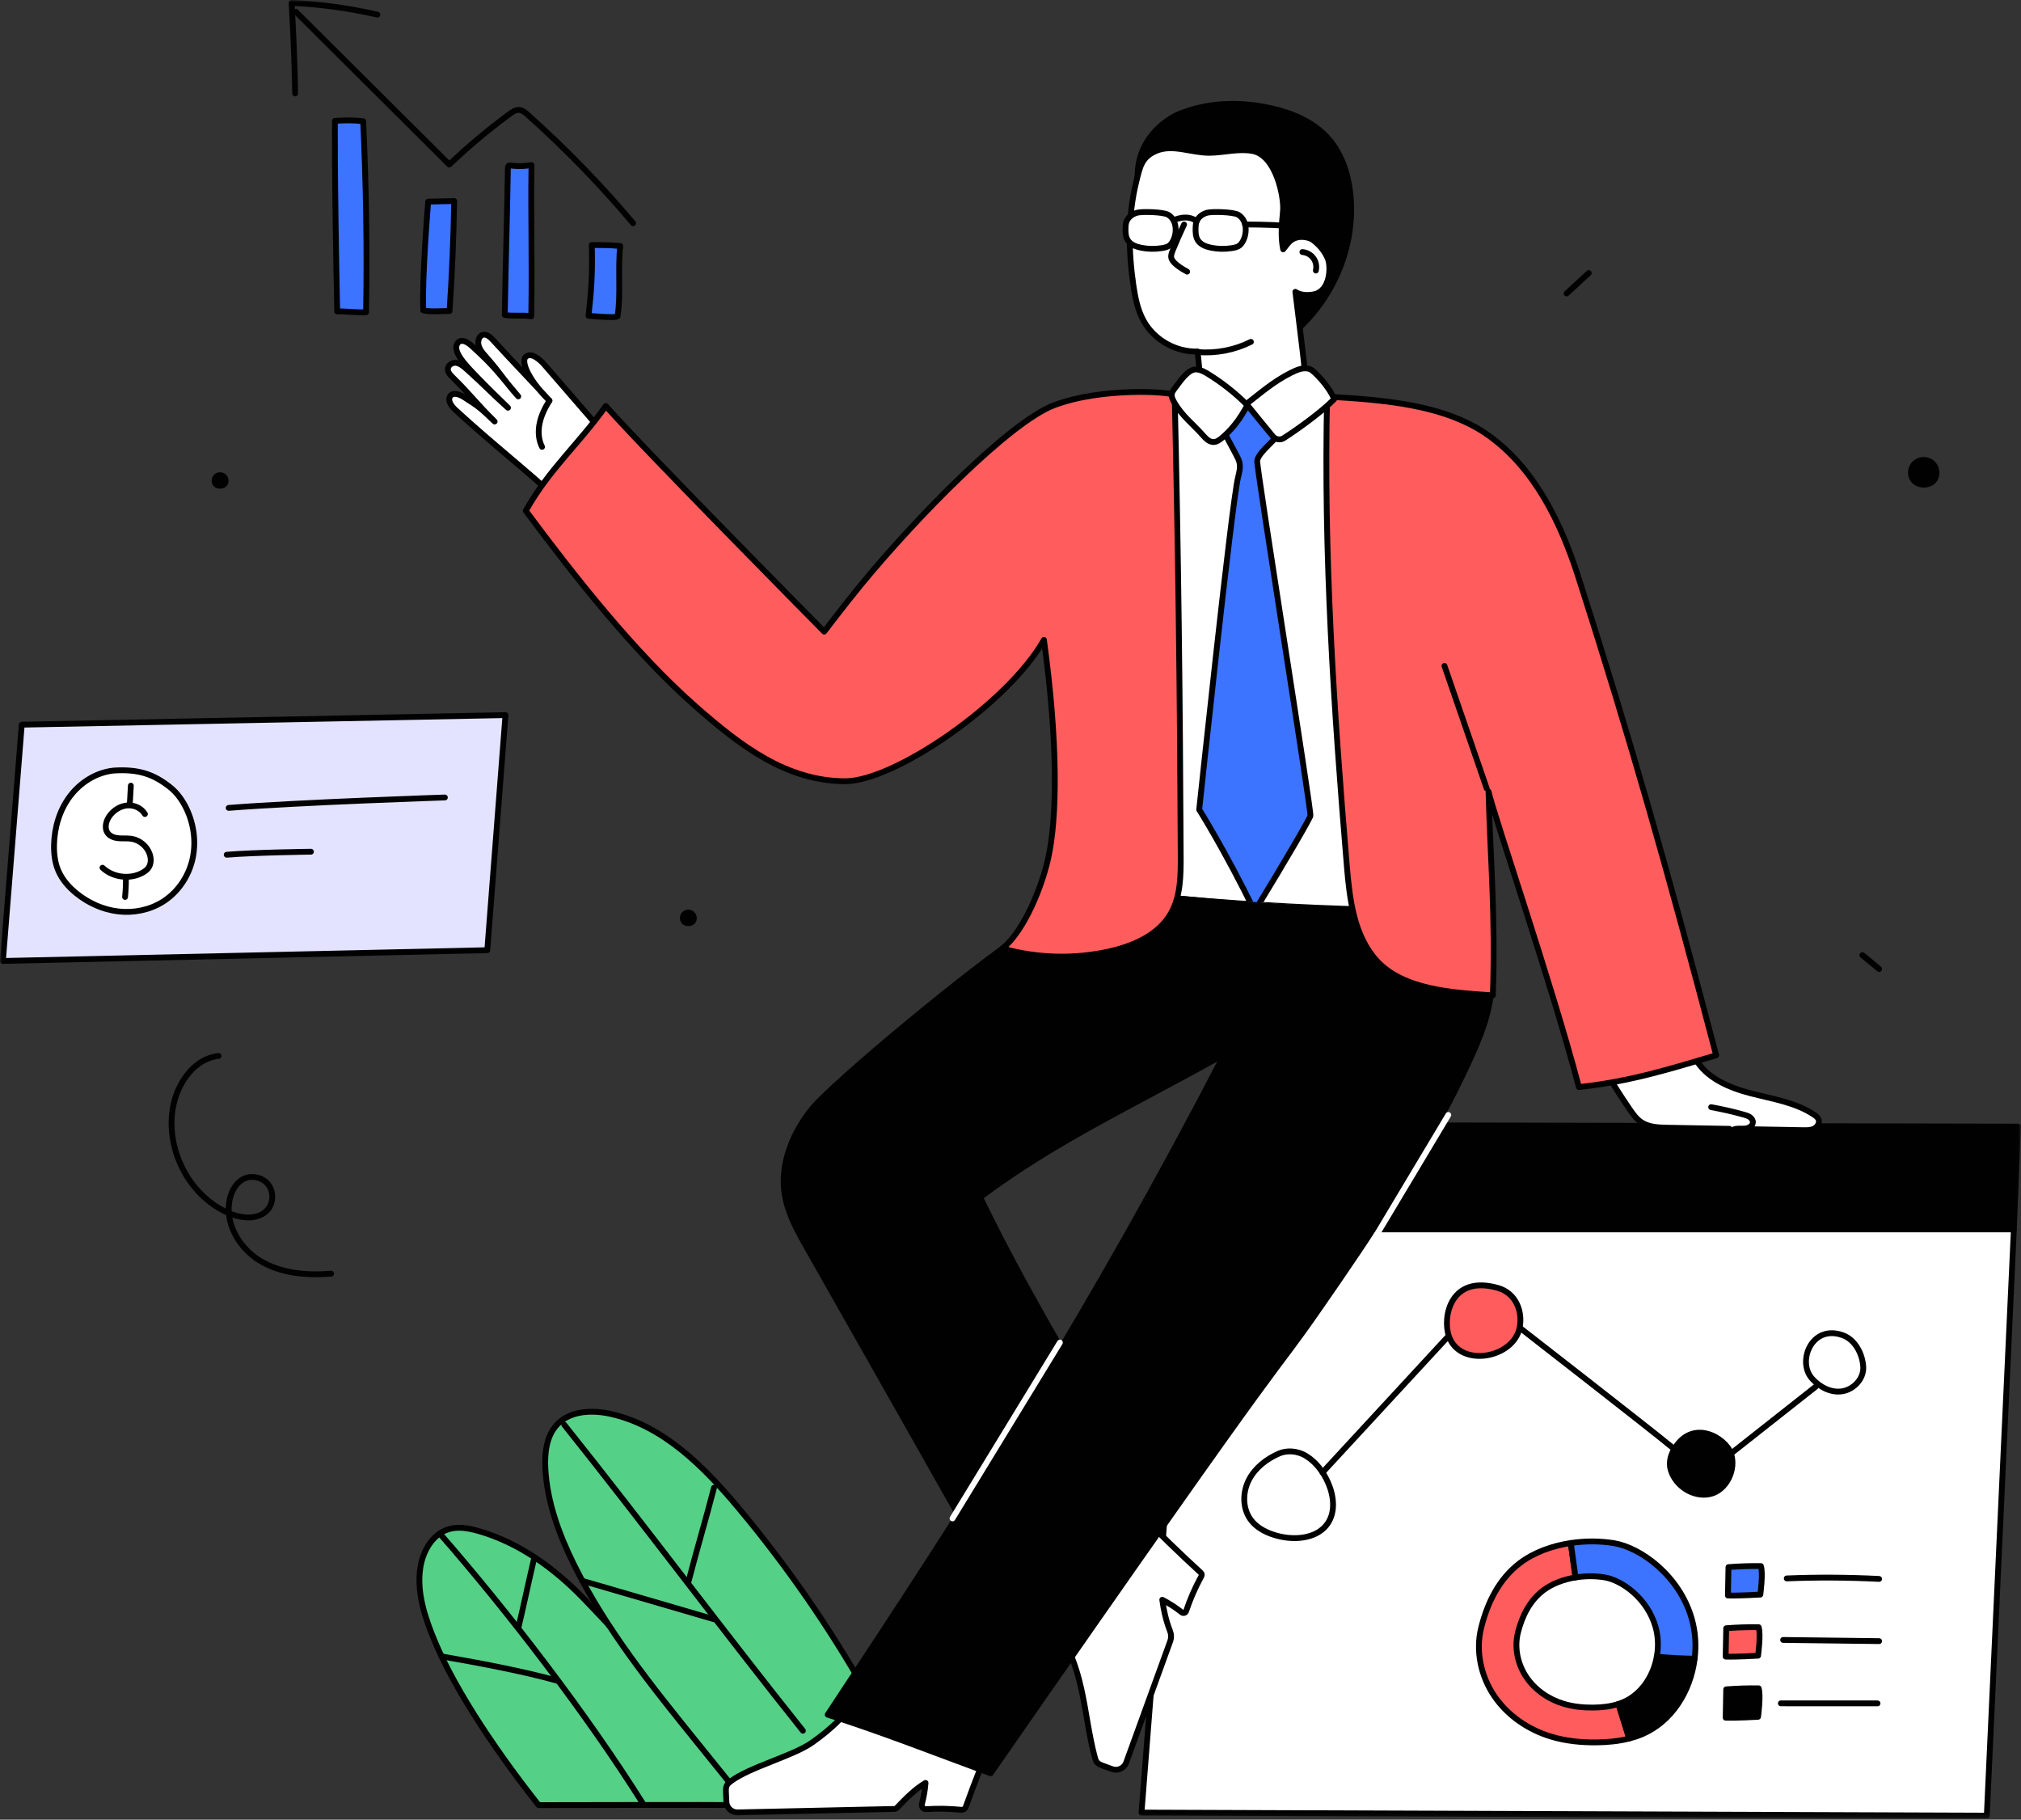 <svg width="421" height="379" viewBox="0 0 421 379" fill="none" xmlns="http://www.w3.org/2000/svg">
<rect x="0" y="0" width="421" height="379" fill="#333333" stroke="none"/>
<g clip-path="url(#clip0_107_366)">
<mask id="mask0_107_366" style="mask-type:luminance" maskUnits="userSpaceOnUse" x="0" y="0" width="421" height="379">
<path d="M420.965 0H0V378.765H420.965V0Z" fill="white"/>
</mask>
<g mask="url(#mask0_107_366)">
<path d="M237.011 37.779C236.398 28.902 243.295 24.728 245.494 23.802C251.472 21.286 258.266 21.112 264.601 22.501C269.022 23.471 273.425 25.279 276.484 28.613C279.287 31.669 280.733 35.778 281.24 39.893C281.615 42.935 281.513 46.032 281.001 49.054C279.638 57.097 275.277 64.596 268.961 69.758C268.326 70.277 267.551 70.802 266.752 70.62C266.262 70.507 265.871 70.145 265.521 69.785C262.564 66.754 260.605 62.917 258.507 59.239C253.349 50.193 246.827 41.526 237.011 37.779Z" fill="#010101" stroke="#010101" stroke-width="1.212" stroke-linecap="round" stroke-linejoin="round"/>
<path d="M269.841 60.778C270.97 61.577 272.701 61.527 273.795 61.278C277.18 60.508 277.251 55.465 276.612 53.894C275.973 52.323 274.835 50.981 273.475 49.966C272.933 49.562 270.768 48.811 269.064 49.967C268.284 50.496 267.807 51.366 267.302 51.932C266.743 49.307 267.021 46.586 267.269 43.914C267.518 41.242 265.884 32.376 260.953 31.456C257.974 30.901 254.976 31.8 251.946 31.825C248.189 31.856 244.271 29.957 240.819 31.442C237.799 32.742 237.475 34.713 236.689 37.905C234.966 44.9 235.055 52.245 236.092 59.374C236.468 61.959 236.985 64.577 238.256 66.859C240.458 70.811 244.968 73.36 249.489 73.208C249.859 77.158 250.228 81.108 250.598 85.058C250.785 87.052 251.058 89.232 252.514 90.608C254.024 92.034 256.319 92.137 258.394 92.091C262.047 92.01 265.696 91.718 269.316 91.218C270.117 91.107 270.958 90.969 271.587 90.461C272.712 89.552 272.729 87.872 272.631 86.429C272.031 77.591 270.806 68.804 269.842 60.779L269.841 60.778Z" fill="white" stroke="#010101" stroke-width="1.212" stroke-linecap="round" stroke-linejoin="round"/>
<path d="M260.581 71.202C257.164 72.915 253.269 73.658 249.461 73.327L260.581 71.202Z" fill="white"/>
<path d="M260.581 71.202C257.164 72.915 253.269 73.658 249.461 73.327" stroke="#010101" stroke-width="1.212" stroke-linecap="round" stroke-linejoin="round"/>
<path d="M246.657 46.757C245.84 48.491 245.069 50.246 244.341 52.02C244.156 52.473 243.97 52.94 243.962 53.429C243.949 54.162 244.717 55.182 247.294 56.576" fill="white"/>
<path d="M246.657 46.757C245.84 48.491 245.069 50.246 244.341 52.02C244.156 52.473 243.97 52.94 243.962 53.429C243.949 54.162 244.717 55.182 247.294 56.576" stroke="#010101" stroke-width="1.212" stroke-linecap="round" stroke-linejoin="round"/>
<path d="M271.303 52.496C272.203 52.562 273.065 53.041 273.597 53.772C274.129 54.502 274.32 55.469 274.108 56.346" fill="white"/>
<path d="M271.303 52.496C272.203 52.562 273.065 53.041 273.597 53.772C274.129 54.502 274.32 55.469 274.108 56.346" stroke="#010101" stroke-width="1.212" stroke-linecap="round" stroke-linejoin="round"/>
<path d="M243.301 44.709C242.297 44.135 237.937 44.036 236.912 44.297C235.887 44.558 234.927 45.273 234.616 46.284C234.497 46.672 234.476 47.081 234.464 47.487C234.438 48.363 234.465 49.292 234.931 50.035C235.509 50.959 236.63 51.381 237.699 51.596C239.088 51.876 240.527 51.908 241.928 51.691C242.553 51.594 243.229 51.485 243.697 51.059C245.122 49.764 245.63 46.038 243.303 44.709H243.301Z" fill="white" stroke="#010101" stroke-width="1.212" stroke-linecap="round" stroke-linejoin="round"/>
<path d="M257.895 44.709C256.891 44.135 252.531 44.036 251.506 44.297C250.48 44.558 249.521 45.273 249.21 46.284C249.09 46.672 249.069 47.081 249.058 47.487C249.032 48.363 249.059 49.292 249.524 50.035C250.103 50.959 251.224 51.381 252.293 51.596C253.682 51.876 255.121 51.908 256.521 51.691C257.147 51.594 257.822 51.485 258.291 51.059C259.716 49.764 260.224 46.038 257.897 44.709H257.895Z" fill="white" stroke="#010101" stroke-width="1.212" stroke-linecap="round" stroke-linejoin="round"/>
<path d="M259.372 46.757C263.172 46.757 266.827 46.874 270.595 47.239C271.301 47.308 272.113 47.512 272.393 48.163" stroke="#010101" stroke-width="1.212" stroke-linecap="round" stroke-linejoin="round"/>
<path d="M249.266 46.092C247.295 44.449 244.427 45.896 244.441 45.88L249.266 46.092Z" fill="white"/>
<path d="M249.266 46.092C247.295 44.449 244.427 45.896 244.441 45.88" stroke="#010101" stroke-width="1.212" stroke-linecap="round" stroke-linejoin="round"/>
<path d="M129.402 94.427C123.791 87.898 119.035 82.507 113.425 75.979C112.563 74.976 110.578 73.168 109.459 74.394C108.661 75.266 109.701 78.731 114.457 83.437C109.738 78.279 107.491 76.067 102.772 70.908C102.176 70.256 101.417 69.544 100.626 69.728C99.815 69.917 99.469 71.019 99.695 71.913C99.921 72.808 100.547 73.53 101.148 74.208C104.598 78.098 104.506 78.668 107.957 82.558C103.579 77.422 103.314 76.65 98.388 72.147C97.571 71.401 96.439 70.625 95.584 71.2C93.736 72.837 97.013 76.088 99.511 78.669C100.942 80.148 102.32 81.539 105.819 84.927C102.202 81.683 100.889 80.165 97.265 76.931C96.585 76.323 95.85 75.69 94.997 75.574C94.144 75.459 93.193 76.128 93.301 77.058C93.369 77.649 93.815 78.115 94.231 78.523C98.089 82.307 99.181 84.006 103.04 87.79C100.2 85.085 99.892 84.763 96.645 82.704C95.681 82.092 94.241 81.618 93.719 82.621C93.236 83.548 94.116 84.68 94.907 85.407C102.695 92.56 108.875 97.27 116.662 104.423" fill="white"/>
<path d="M129.402 94.427C123.791 87.898 119.035 82.507 113.425 75.979C112.563 74.976 110.578 73.168 109.459 74.394C108.661 75.266 109.701 78.731 114.457 83.437C109.738 78.279 107.491 76.067 102.772 70.908C102.176 70.256 101.417 69.544 100.626 69.728C99.815 69.917 99.469 71.019 99.695 71.913C99.921 72.808 100.547 73.53 101.148 74.208C104.598 78.098 104.506 78.668 107.957 82.558C103.579 77.422 103.314 76.65 98.388 72.147C97.571 71.401 96.439 70.625 95.584 71.2C93.736 72.837 97.013 76.088 99.511 78.669C100.942 80.148 102.32 81.539 105.819 84.927C102.202 81.683 100.889 80.165 97.265 76.931C96.585 76.323 95.85 75.69 94.997 75.574C94.144 75.459 93.193 76.128 93.301 77.058C93.369 77.649 93.815 78.115 94.231 78.523C98.089 82.307 99.181 84.006 103.04 87.79C100.2 85.085 99.892 84.763 96.645 82.704C95.681 82.092 94.241 81.618 93.719 82.621C93.236 83.548 94.116 84.68 94.907 85.407C102.695 92.56 108.875 97.27 116.662 104.423" stroke="#010101" stroke-width="1.212" stroke-linecap="round" stroke-linejoin="round"/>
<path d="M114.457 83.436C113.558 84.882 112.78 86.428 112.422 88.091C112.064 89.755 112.151 91.555 112.916 93.076" stroke="#010101" stroke-width="1.212" stroke-linecap="round" stroke-linejoin="round"/>
<path d="M138.434 352.821C133.559 345.621 127.493 339.061 121.447 332.812C115.4 326.564 108.093 321.298 99.738 318.894C97.689 318.304 95.484 317.894 93.443 318.509C90.087 319.523 88.077 323.079 87.555 326.546C86.773 331.73 88.538 336.94 90.547 341.782C95.058 352.657 104.279 365.964 112.21 375.971C123.864 375.971 143.391 375.874 156.71 375.973C159.409 375.993 148.176 364.452 138.434 352.821H138.434Z" fill="#55D087" stroke="#010101" stroke-width="1.212" stroke-linecap="round" stroke-linejoin="round"/>
<path d="M180.283 352.164C172.661 338.775 163.844 326.065 153.972 314.236C146.778 305.616 138.351 297.06 127.412 294.532C123.49 293.625 118.854 293.754 116.083 296.674C113.842 299.034 113.434 302.585 113.603 305.835C113.969 312.816 116.438 319.529 119.527 325.799C126.175 339.29 135.702 351.117 145.149 362.821C147.688 365.965 150.226 369.109 152.763 372.254C153.906 373.67 155.097 375.126 156.709 375.973C160.502 377.967 165.127 375.971 168.722 373.639C172.775 371.009 176.611 367.83 179.041 363.656C181.471 359.481 181.691 354.638 180.283 352.164Z" fill="#55D087" stroke="#010101" stroke-width="1.212" stroke-linecap="round" stroke-linejoin="round"/>
<path d="M133.916 375.626C122.305 357.158 105.956 335.825 91.603 319.397" stroke="#010101" stroke-width="1.212" stroke-linecap="round" stroke-linejoin="round"/>
<path d="M116.077 350.063C109.026 348.064 99.196 346.249 91.976 344.988" stroke="#010101" stroke-width="1.212" stroke-linecap="round" stroke-linejoin="round"/>
<path d="M111.167 325.003C110.136 329.383 109.048 334.547 108.016 338.927" stroke="#010101" stroke-width="1.212" stroke-linecap="round" stroke-linejoin="round"/>
<path d="M167.255 360.474C150.817 339.91 133.968 317.299 117.53 296.734" stroke="#010101" stroke-width="1.212" stroke-linecap="round" stroke-linejoin="round"/>
<path d="M148.735 337.254C139.583 334.584 130.431 331.914 121.279 329.244" stroke="#010101" stroke-width="1.212" stroke-linecap="round" stroke-linejoin="round"/>
<path d="M148.735 309.862C146.805 317.352 145.313 322.085 143.39 329.547" stroke="#010101" stroke-width="1.212" stroke-linecap="round" stroke-linejoin="round"/>
<path d="M45.526 219.928C40.655 220.452 37.209 225.213 36.162 229.999C34.205 238.951 39.199 248.992 47.602 252.646C50.316 253.826 53.951 254.167 55.82 251.873C56.991 250.434 57.019 248.184 55.884 246.716C54.75 245.249 52.564 244.711 50.878 245.483C49.269 246.22 48.289 247.921 47.885 249.645C46.718 254.622 49.763 259.904 54.129 262.566C58.495 265.227 63.87 265.691 68.967 265.279" stroke="#010101" stroke-width="1.212" stroke-linecap="round" stroke-linejoin="round"/>
<path d="M419.511 256.043L413.876 378.159L237.791 377.524L247.293 256.043H419.511Z" fill="white" stroke="#010101" stroke-width="1.212" stroke-linecap="round" stroke-linejoin="round"/>
<path d="M247.292 256.043H419.511L420.359 234.649L249.003 234.284L247.292 256.043Z" fill="#010101" stroke="#010101" stroke-width="1.212" stroke-linecap="round" stroke-linejoin="round"/>
<path d="M131.887 46.495C125.102 38.443 117.744 30.874 109.886 23.865C109.388 23.422 108.839 22.957 108.174 22.902C107.439 22.841 106.771 23.292 106.176 23.729C101.762 26.969 97.556 30.493 93.594 34.273C82.939 23.666 72.283 13.058 61.626 2.451" stroke="#010101" stroke-width="1.212" stroke-linecap="round" stroke-linejoin="round"/>
<path d="M78.616 3.05C72.748 1.703 66.76 0.884 60.746 0.606C61.123 6.884 61.368 13.17 61.485 19.457" stroke="#010101" stroke-width="1.212" stroke-linecap="round" stroke-linejoin="round"/>
<path d="M123.276 51.031C125.584 51.064 126.867 51.013 129.205 51.238C128.67 55.853 129.366 61.401 128.647 65.853C128.568 66.336 122.592 65.769 122.592 65.769C123.108 61.231 123.471 57.016 123.277 51.03L123.276 51.031Z" fill="#3C73FF" stroke="#010101" stroke-width="1.212" stroke-linecap="round" stroke-linejoin="round"/>
<path d="M110.716 34.384C110.549 45.459 110.87 52.636 110.67 65.882C109.087 65.564 106.734 65.918 105.151 65.6C105.278 57.211 105.664 43.878 105.791 35.489C105.821 33.515 105.879 35.138 110.716 34.384Z" fill="#3C73FF" stroke="#010101" stroke-width="1.212" stroke-linecap="round" stroke-linejoin="round"/>
<path d="M94.614 41.872C94.482 49.512 94.16 57.148 93.648 64.772C92.041 64.75 89.732 65.01 88.169 64.634C87.869 57.926 89.196 41.995 89.196 41.995C89.196 41.995 93.192 41.908 94.614 41.872Z" fill="#3C73FF" stroke="#010101" stroke-width="1.212" stroke-linecap="round" stroke-linejoin="round"/>
<path d="M75.654 25.263C76.256 38.331 76.494 51.084 76.257 65.023C74.359 65.159 72.387 64.817 70.238 64.856C69.624 34.355 69.772 25.184 69.772 25.184C69.772 25.184 72.987 24.889 75.654 25.263Z" fill="#3C73FF" stroke="#010101" stroke-width="1.212" stroke-linecap="round" stroke-linejoin="round"/>
<path d="M101.504 197.903L105.296 148.945L4.534 150.935L0.606 200.151L101.504 197.903Z" fill="#E3E3FF" stroke="#010101" stroke-width="1.212" stroke-linecap="round" stroke-linejoin="round"/>
<path d="M47.634 168.266C62.621 167.091 92.674 166.098 92.674 166.098L47.634 168.266Z" fill="white"/>
<path d="M47.634 168.266C62.621 167.091 92.674 166.098 92.674 166.098" stroke="#010101" stroke-width="1.212" stroke-linecap="round" stroke-linejoin="round"/>
<path d="M47.226 178.024C53.076 177.54 64.776 177.391 64.776 177.391L47.226 178.024Z" fill="white"/>
<path d="M47.226 178.024C53.076 177.54 64.776 177.391 64.776 177.391" stroke="#010101" stroke-width="1.212" stroke-linecap="round" stroke-linejoin="round"/>
<path d="M23.666 160.491C20.076 160.87 16.764 162.944 14.59 165.825C12.416 168.705 11.339 172.334 11.256 175.942C11.214 177.771 11.424 179.633 12.138 181.317C12.936 183.2 14.333 184.78 15.921 186.068C18.407 188.084 21.439 189.456 24.617 189.83C27.796 190.204 31.112 189.555 33.834 187.873C36.93 185.96 39.161 182.752 40.034 179.219C40.907 175.687 40.449 171.868 38.912 168.57C38.087 166.8 36.942 165.151 35.411 163.939C31.944 161.194 28.798 160.162 23.665 160.491L23.666 160.491Z" fill="white" stroke="#010101" stroke-width="1.212" stroke-linecap="round" stroke-linejoin="round"/>
<path d="M30.188 169.545C29.452 168.308 27.937 167.636 26.503 167.756C25.069 167.875 23.747 168.713 22.877 169.86C22.062 170.934 21.651 172.536 22.49 173.592C23.031 174.273 23.948 174.536 24.816 174.6C25.683 174.664 26.562 174.567 27.421 174.707C29.122 174.983 30.625 176.253 31.184 177.884C31.505 178.821 31.505 179.924 30.937 180.735C30.634 181.17 30.192 181.49 29.729 181.75C27.103 183.224 23.543 182.789 21.351 180.726" fill="white"/>
<path d="M30.188 169.545C29.452 168.308 27.937 167.636 26.503 167.756C25.069 167.875 23.747 168.713 22.877 169.86C22.062 170.934 21.651 172.536 22.49 173.592C23.031 174.273 23.948 174.536 24.816 174.6C25.683 174.664 26.562 174.567 27.421 174.707C29.122 174.983 30.625 176.253 31.184 177.884C31.505 178.821 31.505 179.924 30.937 180.735C30.634 181.17 30.192 181.49 29.729 181.75C27.103 183.224 23.543 182.789 21.351 180.726" stroke="#010101" stroke-width="1.212" stroke-linecap="round" stroke-linejoin="round"/>
<path d="M26.228 182.9C26.24 184.207 26.181 185.515 26.051 186.817L26.228 182.9Z" fill="white"/>
<path d="M26.228 182.9C26.24 184.207 26.181 185.515 26.051 186.817" stroke="#010101" stroke-width="1.212" stroke-linecap="round" stroke-linejoin="round"/>
<path d="M27.257 163.639C27.186 164.901 27.115 166.162 27.045 167.423L27.257 163.639Z" fill="white"/>
<path d="M27.257 163.639C27.186 164.901 27.115 166.162 27.045 167.423" stroke="#010101" stroke-width="1.212" stroke-linecap="round" stroke-linejoin="round"/>
<path d="M291.641 214.1L299.672 186.817L225.094 180.111L214.051 202.054L230.688 219.12L270.845 220.409L291.641 214.1Z" fill="#010101" stroke="#010101" stroke-width="1.212" stroke-linecap="round" stroke-linejoin="round"/>
<path d="M353.115 220.409C355.38 224.509 360.127 226.527 364.661 227.707C369.195 228.887 374.005 229.583 377.9 232.185C378.286 232.443 378.681 232.745 378.84 233.18C379.104 233.902 378.59 234.72 377.904 235.066C377.218 235.412 376.415 235.405 375.647 235.392C366.225 235.22 356.802 235.05 347.379 234.879C345.476 234.844 343.453 234.774 341.874 233.709C340.873 233.034 340.156 232.022 339.474 231.025C337.66 228.373 335.936 225.66 334.304 222.893" fill="white"/>
<path d="M353.115 220.409C355.38 224.509 360.127 226.527 364.661 227.707C369.195 228.887 374.005 229.583 377.9 232.185C378.286 232.443 378.681 232.745 378.84 233.18C379.104 233.902 378.59 234.72 377.904 235.066C377.218 235.412 376.415 235.405 375.647 235.392C366.225 235.22 356.802 235.05 347.379 234.879C345.476 234.844 343.453 234.774 341.874 233.709C340.873 233.034 340.156 232.022 339.474 231.025C337.66 228.373 335.936 225.66 334.304 222.893" stroke="#010101" stroke-width="1.212" stroke-linecap="round" stroke-linejoin="round"/>
<path d="M276.368 82.124C265.983 86.047 254.997 87.471 244.805 83.068C241.466 94.156 241.016 104.601 240.359 116.162C239.559 130.199 238.76 144.256 239.133 158.311C239.386 167.834 240.177 177.342 241.502 186.776C256.038 188.179 270.624 189.067 285.223 189.438C293.136 176.557 293.857 160.558 292.782 145.478C291.287 124.52 285.603 103.322 276.367 82.124H276.368Z" fill="white" stroke="#010101" stroke-width="1.212" stroke-linecap="round" stroke-linejoin="round"/>
<path d="M266.405 89.989C264.638 87.923 262.644 86.051 260.471 84.416C258.233 85.477 256.121 86.806 254.226 88.57C255.316 90.606 256.404 92.641 257.493 94.676C257.787 95.224 258.083 95.781 258.211 96.39C258.426 97.415 258.14 98.471 257.891 99.489C256.559 104.946 249.809 168.626 249.809 168.626C249.809 168.626 255.179 177.135 261.353 189.778C267.804 179.211 272.854 170.542 272.977 169.897C273.187 168.806 261.693 97.152 261.887 95.947C262.207 93.974 266.564 91.051 266.405 89.989H266.405Z" fill="#3C73FF" stroke="#010101" stroke-width="1.212" stroke-linecap="round" stroke-linejoin="round"/>
<path d="M286.921 189.595C271.344 189.33 255.78 188.322 240.299 186.573L286.921 189.595Z" fill="white"/>
<path d="M286.921 189.595C271.344 189.33 255.78 188.322 240.299 186.573" stroke="#010101" stroke-width="1.212" stroke-linecap="round" stroke-linejoin="round"/>
<path d="M254.999 219.596C237.484 229.504 220.051 237.415 204.167 249.369C215.155 272.103 229.232 294.309 241.599 316.251C232.669 326.068 225.927 334.778 216.346 344.988C200.621 317.344 183.917 287.68 168.191 260.036C166.179 256.499 164.132 252.866 163.474 248.851C162.423 242.434 165.129 235.859 169.258 230.836C173.603 225.551 201.824 201.925 214.615 193.479" fill="#010101"/>
<path d="M254.999 219.596C237.484 229.504 220.051 237.415 204.167 249.369C215.155 272.103 229.232 294.309 241.599 316.251C232.669 326.068 225.927 334.778 216.346 344.988C200.621 317.344 183.917 287.68 168.191 260.036C166.179 256.499 164.132 252.866 163.474 248.851C162.423 242.434 165.129 235.859 169.258 230.836C173.603 225.551 201.824 201.925 214.615 193.479" stroke="#010101" stroke-width="1.212" stroke-linecap="round" stroke-linejoin="round"/>
<path d="M237.313 315.108C241.473 319.391 245.76 323.552 250.164 327.582C250.355 327.758 250.4 328.039 250.275 328.267C248.993 330.599 247.92 333.046 247.076 335.57C246.95 335.948 246.497 336.078 246.186 335.83C244.92 334.822 243.555 333.939 242.116 333.198C242.406 335.399 242.898 337.573 243.74 339.732C243.997 340.392 244.029 341.119 243.787 341.786L234.609 367.089C234.174 368.289 232.847 368.906 231.649 368.466L229.788 367.78C229.318 367.607 228.824 367.418 228.508 367.03C228.265 366.731 228.156 366.348 228.057 365.977C226.821 361.324 226.302 356.512 225.261 351.812C224.219 347.112 222.585 342.41 219.468 338.742" fill="white"/>
<path d="M237.313 315.108C241.473 319.391 245.76 323.552 250.164 327.582C250.355 327.758 250.4 328.039 250.275 328.267C248.993 330.599 247.92 333.046 247.076 335.57C246.95 335.948 246.497 336.078 246.186 335.83C244.92 334.822 243.555 333.939 242.116 333.198C242.406 335.399 242.898 337.573 243.74 339.732C243.997 340.392 244.029 341.119 243.787 341.786L234.609 367.089C234.174 368.289 232.847 368.906 231.649 368.466L229.788 367.78C229.318 367.607 228.824 367.418 228.508 367.03C228.265 366.731 228.156 366.348 228.057 365.977C226.821 361.324 226.302 356.512 225.261 351.812C224.219 347.112 222.585 342.41 219.468 338.742" stroke="#010101" stroke-width="1.212" stroke-linecap="round" stroke-linejoin="round"/>
<path d="M207.641 359.939C205.323 365.358 203.163 370.844 201.164 376.388C201.03 376.76 200.662 376.988 200.267 376.948C197.838 376.7 195.387 376.652 192.95 376.806C192.362 376.843 191.894 376.309 192.046 375.74C192.43 374.301 192.683 372.829 192.801 371.345C190.677 372.58 188.679 374.593 186.868 376.499C186.71 376.666 186.494 376.761 186.264 376.767L153.724 377.484C152.45 377.546 151.368 376.558 151.313 375.283L151.228 373.301C151.206 372.801 151.191 372.273 151.427 371.831C151.609 371.492 151.919 371.244 152.225 371.009C156.041 368.075 165.193 365.741 169.128 362.967C173.062 360.194 176.772 356.874 178.955 352.583" fill="white"/>
<path d="M207.641 359.939C205.323 365.358 203.163 370.844 201.164 376.388C201.03 376.76 200.662 376.988 200.267 376.948C197.838 376.7 195.387 376.652 192.95 376.806C192.362 376.843 191.894 376.309 192.046 375.74C192.43 374.301 192.683 372.829 192.801 371.345C190.677 372.58 188.679 374.593 186.868 376.499C186.71 376.666 186.494 376.761 186.264 376.767L153.724 377.484C152.45 377.546 151.368 376.558 151.313 375.283L151.228 373.301C151.206 372.801 151.191 372.273 151.427 371.831C151.609 371.492 151.919 371.244 152.225 371.009C156.041 368.075 165.193 365.741 169.128 362.967C173.062 360.194 176.772 356.874 178.955 352.583" stroke="#010101" stroke-width="1.212" stroke-linecap="round" stroke-linejoin="round"/>
<path d="M356.455 230.596C358.771 231.026 361.074 231.533 363.34 232.179C363.758 232.297 364.183 232.426 364.536 232.679C364.889 232.932 365.164 233.336 365.148 233.77C365.12 234.531 364.265 234.991 363.507 235.058C362.748 235.125 361.958 234.965 361.238 235.21" fill="white"/>
<path d="M356.455 230.596C358.771 231.026 361.074 231.533 363.34 232.179C363.758 232.297 364.183 232.426 364.536 232.679C364.889 232.932 365.164 233.336 365.148 233.77C365.12 234.531 364.265 234.991 363.507 235.058C362.748 235.125 361.958 234.965 361.238 235.21" stroke="#010101" stroke-width="1.212" stroke-linecap="round" stroke-linejoin="round"/>
<path d="M255.025 219.603C226.987 273.694 202.502 311.709 172.419 357.129C184.435 360.975 194.723 365.102 206.369 369.329C274.458 271.25 262.71 290.054 275.182 272.09C285.556 257.145 296.806 240.377 304.654 223.963C307.302 218.425 309.964 212.745 310.636 206.642C311.309 200.541 309.642 193.835 304.904 189.932" fill="#010101"/>
<path d="M255.025 219.603C226.987 273.694 202.502 311.709 172.419 357.129C184.435 360.975 194.723 365.102 206.369 369.329C274.458 271.25 262.71 290.054 275.182 272.09C285.556 257.145 296.806 240.377 304.654 223.963C307.302 218.425 309.964 212.745 310.636 206.642C311.309 200.541 309.642 193.835 304.904 189.932" stroke="#010101" stroke-width="1.212" stroke-linecap="round" stroke-linejoin="round"/>
<path d="M276.453 82.609C275.695 115.337 277.834 147.747 280.565 180.37C281.152 187.379 282.048 194.923 286.802 200.108C292.391 206.206 302.729 206.753 310.981 207.315C311.557 190.546 310.454 179.15 310.077 164.866C311.177 169.781 323.361 205.29 328.904 226.415C339.663 225.258 348.017 222.593 357.501 219.799C347.343 181.09 339.604 153.909 328.75 120.068C325.184 108.949 319.771 97.752 310.332 90.877C301.154 84.193 288.086 83.293 276.453 82.609Z" fill="#FF5D5D" stroke="#010101" stroke-width="1.212" stroke-linecap="round" stroke-linejoin="round"/>
<path d="M309.691 164.187C306.761 155.69 303.831 147.193 300.901 138.696L309.691 164.187Z" fill="white"/>
<path d="M309.691 164.187C306.761 155.69 303.831 147.193 300.901 138.696" stroke="#010101" stroke-width="1.212" stroke-linecap="round" stroke-linejoin="round"/>
<path d="M179.145 122.054C176.082 125.794 171.688 131.549 171.688 131.549C171.688 131.549 134.327 93.796 126.2 84.572C120.457 92.619 114.35 97.753 109.531 106.385C119.757 120.138 132.251 136.036 145.138 147.334C154.314 155.377 163.835 162.668 176.036 162.714C186.234 162.752 209.998 146.519 217.466 133.28C220.412 154.75 220.247 170.32 218.334 178.847C217.014 184.728 213.465 193.679 208.852 197.557C216.096 199.595 223.85 199.794 231.189 198.13C236.186 196.997 241.333 194.721 243.888 190.279C245.936 186.718 245.974 182.391 245.957 178.282C245.818 145.728 245.448 114.417 244.7 82.353C244.235 81.554 229.523 80.618 219.547 84.416C210.307 87.935 190.772 107.859 179.144 122.054H179.145Z" fill="#FF5D5D" stroke="#010101" stroke-width="1.212" stroke-linecap="round" stroke-linejoin="round"/>
<path d="M259.85 84.388C257.404 81.93 254.669 79.761 251.721 77.938C250.95 77.461 250.126 76.996 249.221 76.941C247.475 76.836 245.807 79.491 244.735 80.873C244.439 81.255 244.139 81.668 244.086 82.15C244.026 82.699 244.296 83.225 244.566 83.706C246.224 86.661 248.424 88.2 250.661 90.745C251.234 91.396 251.934 92.081 252.801 92.067C253.452 92.057 254.022 91.646 254.522 91.227C256.601 89.485 258.311 87.302 259.851 84.387L259.85 84.388Z" fill="white" stroke="#010101" stroke-width="1.212" stroke-linecap="round" stroke-linejoin="round"/>
<path d="M265.138 90.864C263.333 88.639 261.376 86.31 259.64 84.13C262.345 82.07 265.138 79.537 268.906 77.65C270.182 77.011 271.675 76.362 272.981 76.938C273.75 77.278 276.904 80.471 277.926 83.139C275.228 85.883 270.262 89.423 267.441 91.241C266.69 91.725 265.7 91.558 265.138 90.864Z" fill="white" stroke="#010101" stroke-width="1.212" stroke-linecap="round" stroke-linejoin="round"/>
<path d="M301.704 232.222L285.598 259.134" stroke="white" stroke-width="1.212" stroke-linecap="round" stroke-linejoin="round"/>
<path d="M220.791 279.63L198.421 316.251" stroke="white" stroke-width="1.212" stroke-linecap="round" stroke-linejoin="round"/>
<path d="M391.451 201.825C390.284 200.864 389.116 199.904 387.949 198.943C388.093 199.025 388.237 199.106 391.451 201.825Z" stroke="#010101" stroke-width="1.212" stroke-linecap="round" stroke-linejoin="round"/>
<path d="M266.473 302.722C263.859 303.843 261.472 305.69 260.166 308.218C258.861 310.746 258.797 313.996 260.41 316.339C261.822 318.391 264.269 319.496 266.701 320.034C270.259 320.821 274.571 320.294 276.6 317.267C278.256 314.797 277.836 311.441 276.619 308.729C275.649 306.567 274.179 304.577 272.176 303.312C270.173 302.048 267.945 302.091 266.473 302.722H266.473Z" fill="white" stroke="#010101" stroke-width="1.212" stroke-linecap="round" stroke-linejoin="round"/>
<path d="M275.497 306.682L301.792 278.214" stroke="#010101" stroke-width="1.212" stroke-linecap="round" stroke-linejoin="round"/>
<path d="M301.792 278.214C304.014 284.964 315.254 282.974 316.559 276.524C317.228 273.221 315.832 269.342 312.047 268.258C302.224 265.446 300.472 274.204 301.792 278.214Z" fill="#FF5D5D" stroke="#010101" stroke-width="1.212" stroke-linecap="round" stroke-linejoin="round"/>
<path d="M316.561 276.524C316.561 276.524 343.277 297.277 348.372 301.473" stroke="#010101" stroke-width="1.212" stroke-linecap="round" stroke-linejoin="round"/>
<path d="M348.625 302.072C347.929 303.323 347.628 304.767 348.029 306.141C349.014 309.522 352.754 311.934 356.196 311.19C359.639 310.447 361.729 306.069 360.585 302.738C359.441 299.407 352.42 295.248 348.625 302.072Z" fill="#010101" stroke="#010101" stroke-width="1.212" stroke-linecap="round" stroke-linejoin="round"/>
<path d="M360.585 302.737C366.467 298.098 372.349 293.46 378.231 288.821" stroke="#010101" stroke-width="1.212" stroke-linecap="round" stroke-linejoin="round"/>
<path d="M383.874 278.102C377.406 275.765 374.282 283.592 377.481 287.139C379.091 288.925 381.469 290.178 383.837 289.763C386.205 289.349 388.244 287.154 388.139 284.752C388.025 282.145 386.538 279.064 383.874 278.101V278.102Z" fill="white" stroke="#010101" stroke-width="1.212" stroke-linecap="round" stroke-linejoin="round"/>
<path d="M331.942 355.653C329.849 355.678 327.742 355.473 325.737 354.871C322.635 353.94 319.802 352.016 317.983 349.338C316.163 346.66 315.42 343.222 316.194 340.077C317.042 336.634 318.63 333.409 321.449 331.258C323.313 329.836 325.717 328.95 328.202 328.55C327.874 326.159 327.546 323.769 327.219 321.379C323.307 321.966 319.511 323.341 316.581 325.575C312.267 328.866 309.838 333.802 308.54 339.071C307.356 343.882 308.493 349.142 311.277 353.241C314.062 357.339 318.398 360.283 323.143 361.708C326.21 362.629 329.436 362.942 332.638 362.904C334.908 362.877 337.198 362.662 339.391 362.098C338.639 359.698 337.888 357.299 337.136 354.899C335.471 355.44 333.698 355.632 331.942 355.653Z" fill="#FF5D5D" stroke="#010101" stroke-width="1.212" stroke-linecap="round" stroke-linejoin="round"/>
<path d="M338.095 354.546C337.781 354.679 337.459 354.793 337.135 354.899C337.887 357.299 338.638 359.698 339.39 362.098C340.297 361.865 341.189 361.579 342.054 361.211C348.268 358.571 352.185 352.217 353.016 345.477C350.384 345.437 347.754 345.295 345.133 345.044C344.398 349.151 341.915 352.923 338.095 354.546Z" fill="#010101" stroke="#010101" stroke-width="1.212" stroke-linecap="round" stroke-linejoin="round"/>
<path d="M352.434 337.234C349.854 328.075 341.668 322.31 336.213 321.41C333.382 320.944 330.264 320.922 327.217 321.38C327.545 323.771 327.873 326.161 328.201 328.551C330.255 328.221 332.365 328.222 334.278 328.537C337.842 329.125 343.191 332.893 344.877 338.877C345.438 340.868 345.499 342.997 345.133 345.044C347.753 345.295 350.384 345.436 353.015 345.477C353.356 342.717 353.183 339.894 352.433 337.233L352.434 337.234Z" fill="#3C73FF" stroke="#010101" stroke-width="1.212" stroke-linecap="round" stroke-linejoin="round"/>
<path d="M366.818 326.183C364.564 326.152 362.309 326.224 360.061 326.4C360.023 328.369 359.986 330.338 359.948 332.307C362.199 332.389 366.698 332.117 366.698 332.117C366.698 332.117 367.311 327.634 366.818 326.183H366.818Z" fill="#3C73FF" stroke="#010101" stroke-width="1.212" stroke-linecap="round" stroke-linejoin="round"/>
<path d="M366.347 338.912C364.093 338.881 361.838 338.953 359.591 339.128C359.553 341.097 359.516 343.067 359.478 345.035C361.728 345.118 366.227 344.845 366.227 344.845C366.227 344.845 366.84 340.363 366.348 338.912H366.347Z" fill="#FF5D5D" stroke="#010101" stroke-width="1.212" stroke-linecap="round" stroke-linejoin="round"/>
<path d="M366.347 351.64C364.093 351.609 361.838 351.681 359.591 351.856C359.553 353.826 359.516 355.795 359.478 357.763C361.728 357.846 366.227 357.573 366.227 357.573C366.227 357.573 366.84 353.091 366.348 351.64H366.347Z" fill="#010101" stroke="#010101" stroke-width="1.212" stroke-linecap="round" stroke-linejoin="round"/>
<path d="M372.204 328.751C378.614 328.496 385.035 328.532 391.442 328.858" stroke="#010101" stroke-width="1.212" stroke-linecap="round" stroke-linejoin="round"/>
<path d="M371.446 341.567C378.114 341.649 384.783 341.731 391.451 341.813" stroke="#010101" stroke-width="1.212" stroke-linecap="round" stroke-linejoin="round"/>
<path d="M370.975 354.768C377.688 354.772 384.399 354.775 391.112 354.779" stroke="#010101" stroke-width="1.212" stroke-linecap="round" stroke-linejoin="round"/>
<path d="M143.602 189.476C142.953 189.389 142.268 189.702 141.911 190.249C141.554 190.796 141.542 191.549 141.882 192.107C142.488 193.101 144.151 193.148 144.839 192.208C145.526 191.269 145.028 189.668 143.601 189.475L143.602 189.476Z" fill="#010101"/>
<path d="M46.06 98.377C45.412 98.289 44.727 98.602 44.37 99.149C44.012 99.696 44 100.449 44.34 101.008C44.947 102.002 46.609 102.048 47.297 101.109C47.985 100.17 47.486 98.569 46.059 98.376L46.06 98.377Z" fill="#010101"/>
<path d="M326.343 61.128C327.881 59.707 329.421 58.287 330.959 56.866" stroke="#010101" stroke-width="1.212" stroke-linecap="round" stroke-linejoin="round"/>
<path d="M401.13 95.202C399.924 95.039 398.648 95.622 397.983 96.641C397.317 97.66 397.295 99.063 397.93 100.102C399.058 101.953 402.155 102.04 403.436 100.291C404.716 98.543 403.788 95.562 401.131 95.203L401.13 95.202Z" fill="#010101"/>
</g>
</g>
<defs>
<clipPath id="clip0_107_366">
<rect width="421" height="378.981" fill="white"/>
</clipPath>
</defs>
</svg>
